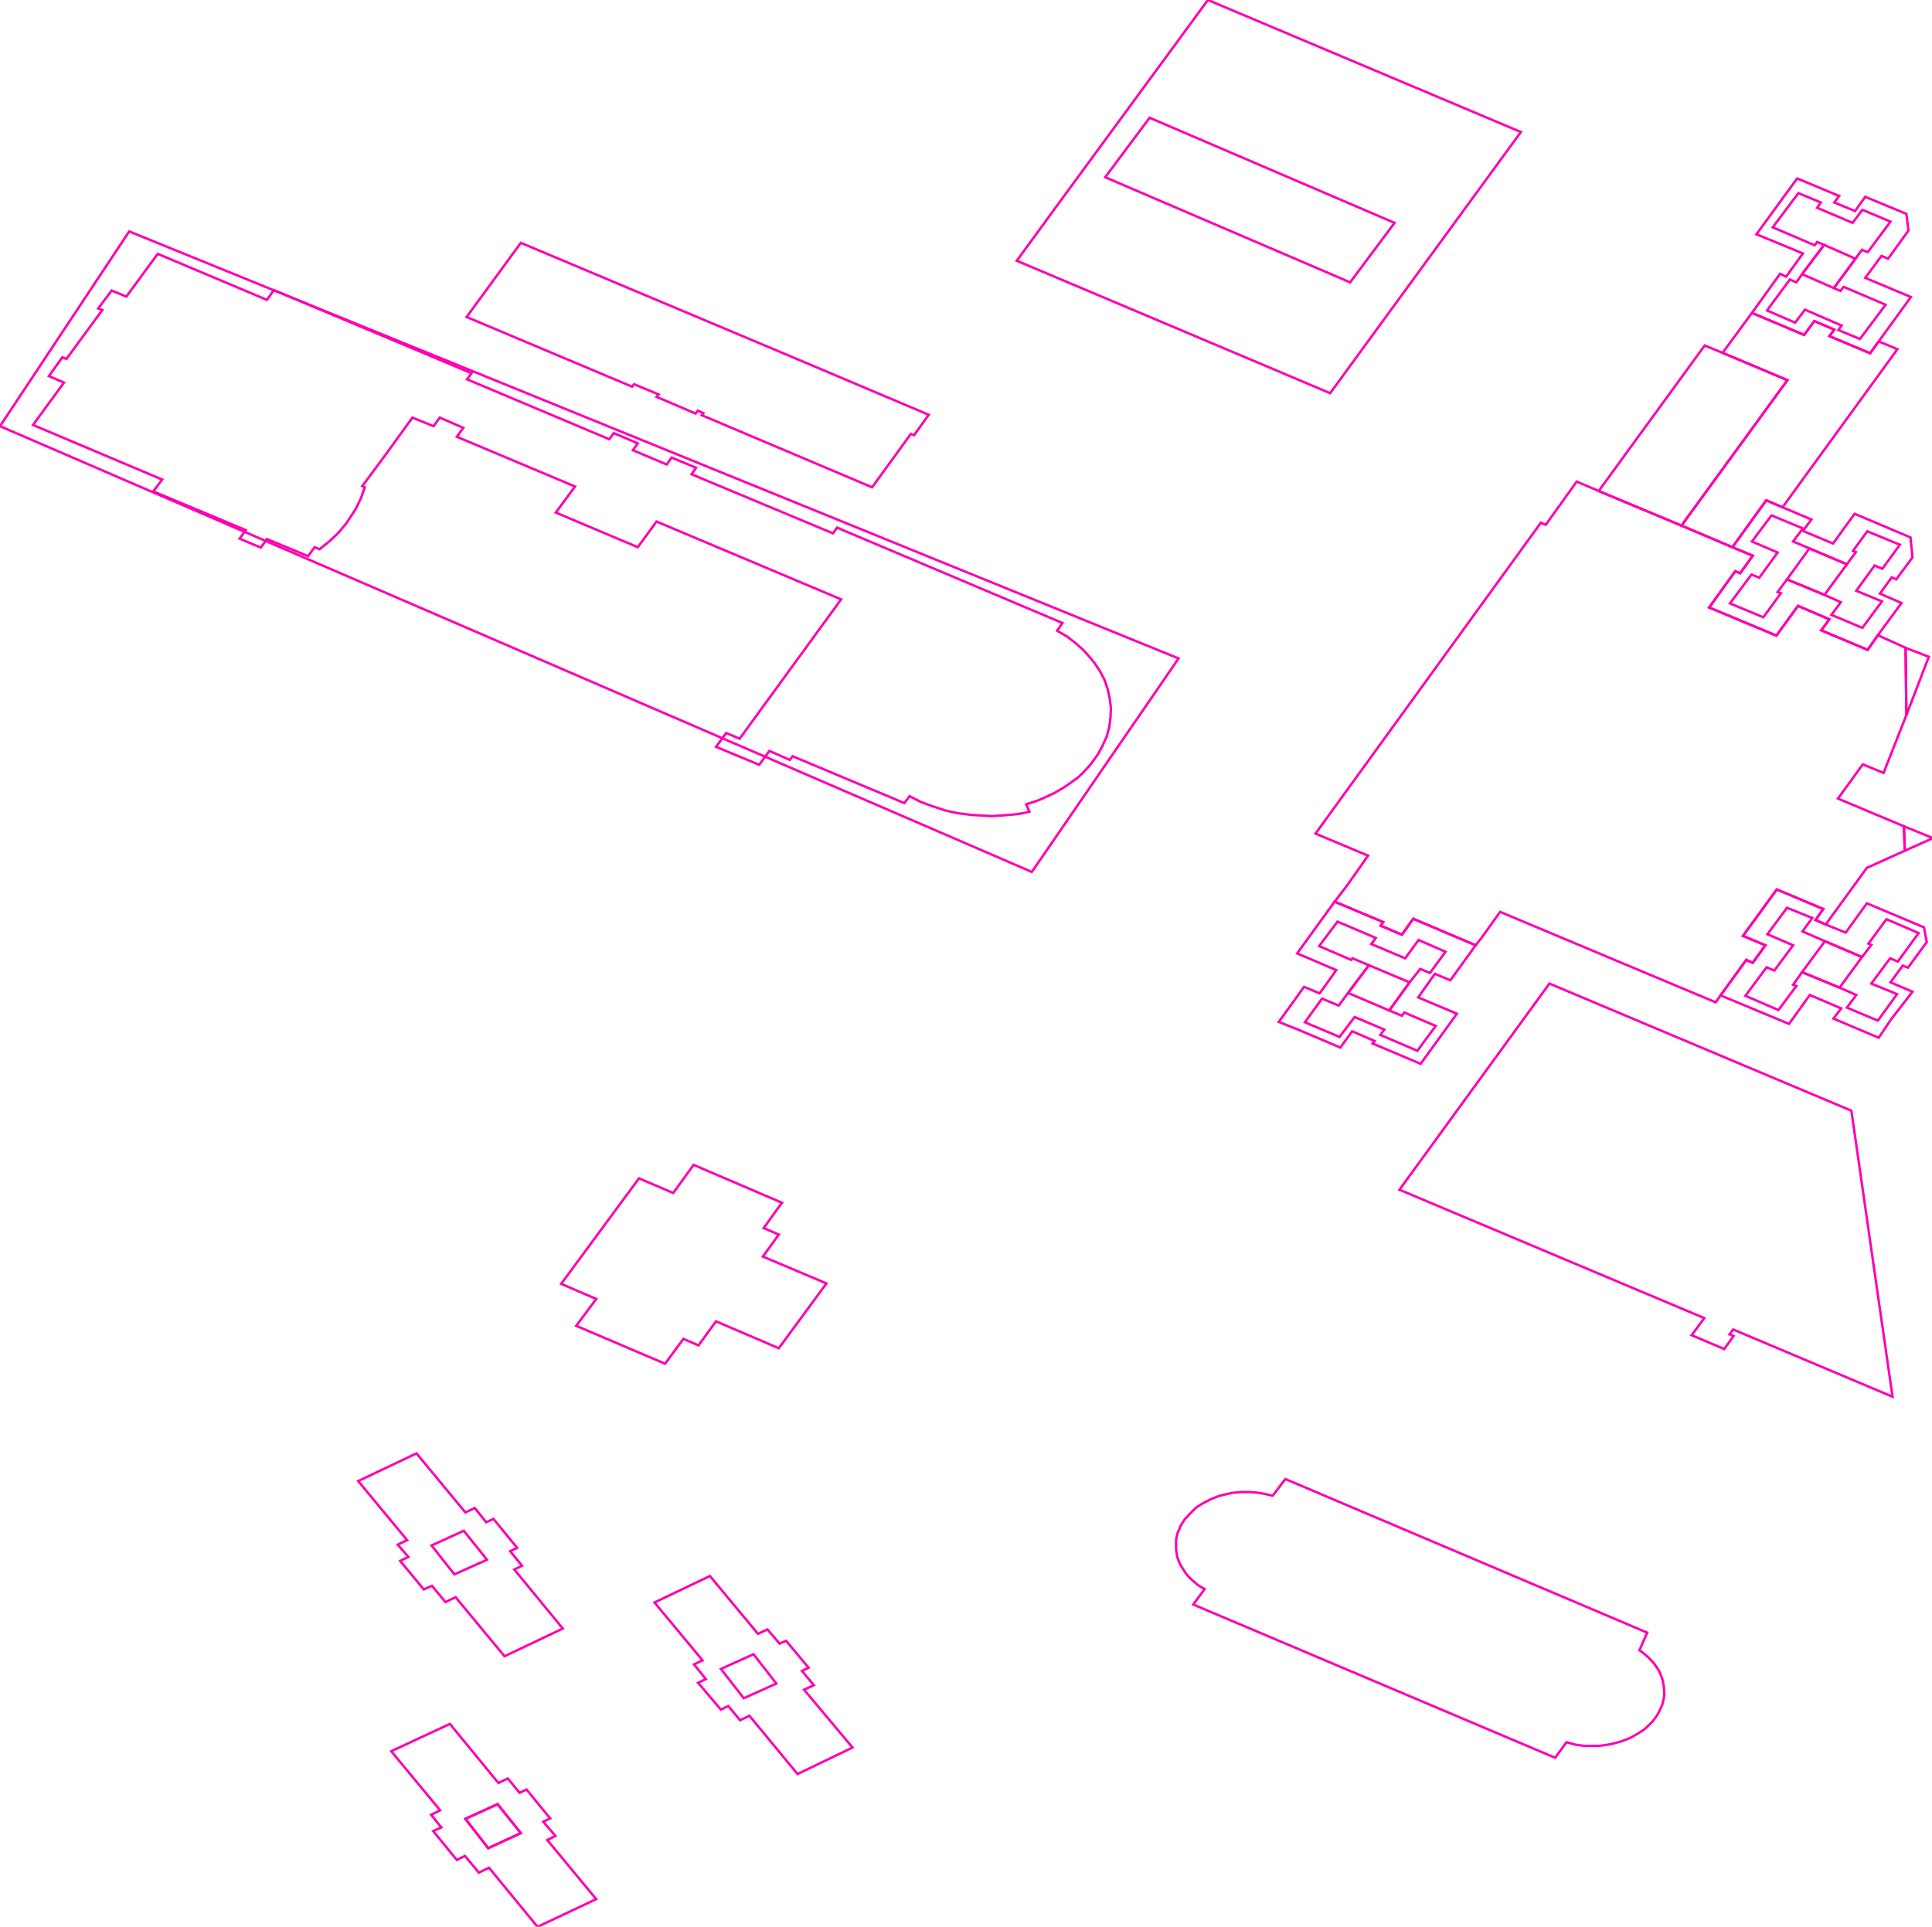 <?xml version="1.0" encoding="iso-8859-1" standalone="no"?>
<!DOCTYPE svg PUBLIC "-//W3C//DTD SVG 1.0//EN" "http://www.w3.org/TR/2001/REC-SVG-20010904/DTD/svg10.dtd">
<svg xmlns="http://www.w3.org/2000/svg" width="802" height="800">
<path style="fill:rgb(255, 0, 0);fill-opacity:0;fill-rule:evenodd;stroke:rgb(255, 0, 176);stroke-width:1;" d="M 546.077, 346.12 L 639.628, 217.044 L 641.658, 217.89 L 654.515, 199.958 L 663.65, 203.849 L 663.988, 204.018 L 697.991, 218.228 L 719.137, 227.194 L 727.596, 230.746 L 722.351, 238.021 L 720.321, 237.175 L 709.495, 252.231 L 737.407, 263.904 L 746.373, 251.554 L 759.399, 257.137 L 756.016, 261.704 L 775.301, 269.824 L 779.531, 263.734 L 791.034, 268.979 L 791.372, 296.892 L 781.899, 320.914 L 773.271, 317.361 L 762.952, 331.571 L 790.357, 343.075 L 790.696, 353.225 L 774.963, 360.33 L 757.877, 383.844 L 753.648, 381.984 L 756.862, 377.416 L 737.577, 369.296 L 723.536, 388.581 L 732.84, 392.472 L 727.596, 399.746 L 724.889, 398.562 L 714.231, 413.28 L 712.201, 416.156 L 622.711, 378.6 L 615.098, 389.258 L 612.561, 392.472 L 586.678, 381.476 L 581.941, 388.074 L 573.144, 384.352 L 574.159, 382.829 L 554.028, 374.371 L 559.103, 367.773 L 567.9, 355.255 L 546.077, 346.12 z "/>
<path style="fill:rgb(0, 255, 0);fill-opacity:0;fill-rule:evenodd;stroke:rgb(255, 0, 176);stroke-width:1;" d="M 580.926, 493.973 L 643.18, 408.374 L 768.535, 461.155 L 785.621, 579.911 L 719.476, 551.998 L 717.953, 554.028 L 719.645, 554.705 L 715.754, 560.118 L 702.22, 554.367 L 707.465, 547.262 L 580.926, 493.973 z "/>
<path style="fill:rgb(0, 0, 255);fill-opacity:0;fill-rule:evenodd;stroke:rgb(255, 0, 176);stroke-width:1;" d="M 488.222, 640.643 L 488.222, 639.12 L 488.898, 636.244 L 489.575, 634.891 L 490.082, 633.538 L 491.774, 630.831 L 493.973, 628.463 L 496.342, 626.094 L 497.864, 625.079 L 499.218, 624.233 L 502.432, 622.542 L 505.815, 621.188 L 507.676, 620.681 L 511.398, 619.835 L 513.259, 619.666 L 515.119, 619.497 L 519.01, 619.497 L 522.732, 619.835 L 524.593, 620.173 L 528.315, 621.019 L 533.559, 614.083 L 683.781, 677.86 L 680.567, 685.134 L 681.92, 686.149 L 684.458, 688.348 L 686.657, 690.717 L 688.518, 693.424 L 689.194, 694.777 L 690.209, 697.653 L 690.717, 700.529 L 690.886, 703.574 L 690.717, 704.927 L 690.04, 707.803 L 688.687, 710.679 L 688.01, 712.032 L 686.149, 714.57 L 683.781, 716.938 L 682.428, 718.122 L 679.552, 719.983 L 676.507, 721.675 L 672.954, 723.028 L 669.232, 724.043 L 667.372, 724.381 L 663.65, 724.889 L 661.62, 724.889 L 657.729, 724.889 L 654.007, 724.381 L 650.285, 723.366 L 645.549, 729.795 L 495.327, 666.187 L 500.063, 659.759 L 498.541, 658.913 L 497.018, 657.898 L 494.481, 655.699 L 493.297, 654.515 L 492.282, 653.331 L 490.59, 650.624 L 489.744, 649.27 L 488.729, 646.564 L 488.222, 643.519 L 488.222, 640.643 z "/>
<path style="fill:rgb(255, 255, 0);fill-opacity:0;fill-rule:evenodd;stroke:rgb(255, 0, 176);stroke-width:1;" d="M 193.698, 131.613 L 216.198, 100.825 L 325.143, 146.669 L 385.536, 172.214 L 379.446, 180.672 L 378.093, 180.165 L 362.022, 202.326 L 291.309, 172.383 L 291.986, 171.537 L 289.617, 170.522 L 288.771, 171.706 L 272.531, 164.771 L 273.377, 163.756 L 263.227, 159.526 L 262.381, 160.541 L 193.698, 131.613 z "/>
<path style="fill:rgb(255, 0, 0);fill-opacity:0;fill-rule:evenodd;stroke:rgb(255, 0, 176);stroke-width:1;" d="M 232.946, 533.051 L 265.257, 489.237 L 279.467, 495.327 L 287.926, 483.654 L 324.635, 499.387 L 323.959, 500.233 L 317.023, 509.875 L 323.282, 512.582 L 316.684, 521.717 L 343.075, 532.882 L 323.282, 559.78 L 297.23, 548.615 L 289.956, 558.596 L 283.696, 555.889 L 276.084, 566.209 L 239.205, 550.476 L 247.494, 539.311 L 232.946, 533.051 z "/>
<path style="fill:rgb(0, 255, 0);fill-opacity:0;fill-rule:evenodd;stroke:rgb(255, 0, 176);stroke-width:1;" d="M 697.991, 218.228 L 741.975, 157.835 L 715.077, 146.5 L 727.257, 129.922 L 748.911, 139.057 L 753.14, 133.305 L 761.429, 136.858 L 759.399, 139.564 L 776.316, 146.669 L 779.869, 141.764 L 787.651, 144.978 L 739.945, 210.615 L 733.178, 207.739 L 719.137, 227.194 L 697.991, 218.228 z "/>
<path style="fill:rgb(0, 0, 255);fill-opacity:0;fill-rule:evenodd;stroke:rgb(255, 0, 176);stroke-width:1;" d="M 530.852, 424.276 L 541.341, 409.727 L 547.769, 412.434 L 550.137, 409.22 L 554.705, 402.791 L 538.465, 395.855 L 554.028, 374.371 L 574.159, 382.829 L 573.144, 384.352 L 581.941, 388.074 L 586.678, 381.476 L 612.561, 392.472 L 602.072, 407.021 L 595.644, 404.314 L 588.708, 414.126 L 604.779, 420.892 L 589.723, 441.7 L 569.761, 433.242 L 570.607, 432.227 L 561.303, 428.167 L 556.397, 434.933 L 539.649, 427.828 L 530.852, 424.276 z "/>
<path style="fill:rgb(255, 255, 0);fill-opacity:0;fill-rule:evenodd;stroke:rgb(255, 0, 176);stroke-width:1;" d="M 709.495, 252.231 L 720.321, 237.175 L 722.351, 238.021 L 727.596, 230.746 L 719.137, 227.194 L 733.178, 207.739 L 739.945, 210.615 L 751.956, 215.69 L 748.403, 220.427 L 760.922, 225.671 L 769.888, 213.322 L 793.064, 223.134 L 793.91, 231.423 L 787.143, 240.558 L 785.282, 239.712 L 780.376, 246.479 L 789.342, 250.37 L 779.531, 263.734 L 775.301, 269.824 L 756.016, 261.704 L 759.399, 257.137 L 746.373, 251.554 L 737.407, 263.904 L 709.495, 252.231 z "/>
<path style="fill:rgb(255, 0, 0);fill-opacity:0;fill-rule:evenodd;stroke:rgb(255, 0, 176);stroke-width:1;" d="M 714.231, 413.28 L 724.889, 398.562 L 727.596, 399.746 L 732.84, 392.472 L 723.536, 388.581 L 737.577, 369.296 L 756.862, 377.416 L 753.648, 381.984 L 757.877, 383.844 L 766.166, 387.228 L 774.963, 375.048 L 798.647, 385.029 L 799.831, 391.119 L 792.049, 401.776 L 789.85, 400.93 L 784.775, 407.866 L 793.91, 411.757 L 785.113, 423.092 L 779.869, 430.873 L 761.091, 422.922 L 764.305, 418.693 L 751.279, 413.111 L 742.652, 425.122 L 714.231, 413.28 z "/>
<path style="fill:rgb(0, 255, 0);fill-opacity:0;fill-rule:evenodd;stroke:rgb(255, 0, 176);stroke-width:1;" d="M 727.257, 129.922 L 738.93, 113.682 L 741.468, 114.866 L 748.403, 105.223 L 729.118, 97.272 L 746.035, 74.096 L 763.46, 81.37 L 761.429, 84.077 L 770.057, 87.629 L 774.286, 81.709 L 791.372, 88.814 L 792.218, 95.75 L 783.76, 107.422 L 781.053, 106.238 L 774.286, 115.373 L 793.233, 123.324 L 779.869, 141.764 L 776.316, 146.669 L 759.399, 139.564 L 761.429, 136.858 L 753.14, 133.305 L 748.911, 139.057 L 727.257, 129.922 z "/>
<path style="fill:rgb(0, 0, 255);fill-opacity:0;fill-rule:evenodd;stroke:rgb(255, 0, 176);stroke-width:1;" d="M 162.402, 727.088 L 186.763, 715.754 L 206.894, 740.283 L 210.785, 738.422 L 215.69, 744.343 L 218.566, 742.99 L 228.378, 755.001 L 225.502, 756.354 L 230.577, 762.275 L 227.194, 763.967 L 247.494, 788.497 L 223.134, 800 L 203.003, 775.471 L 198.774, 777.501 L 193.022, 770.565 L 189.638, 772.256 L 179.827, 760.245 L 183.21, 758.723 L 178.981, 753.479 L 182.702, 751.618 L 162.402, 727.088 z "/>
<path style="fill:rgb(255, 255, 0);fill-opacity:0;fill-rule:evenodd;stroke:rgb(255, 0, 176);stroke-width:1;" d="M 663.65, 203.849 L 707.634, 143.455 L 715.077, 146.5 L 741.975, 157.835 L 697.991, 218.228 L 663.988, 204.018 L 663.65, 203.849 z "/>
<path style="fill:rgb(255, 0, 0);fill-opacity:0;fill-rule:evenodd;stroke:rgb(255, 0, 176);stroke-width:1;" d="M 271.685, 665.342 L 294.692, 654.346 L 314.654, 678.368 L 318.545, 676.507 L 323.62, 682.428 L 326.327, 681.243 L 335.631, 692.409 L 332.925, 693.762 L 337.83, 699.683 L 333.77, 701.544 L 353.901, 725.566 L 331.064, 736.562 L 311.102, 712.37 L 307.211, 714.231 L 302.305, 708.31 L 299.26, 709.833 L 289.786, 698.668 L 293.001, 697.145 L 288.095, 691.055 L 291.647, 689.364 L 271.685, 665.342 z "/>
<path style="fill:rgb(0, 255, 0);fill-opacity:0;fill-rule:evenodd;stroke:rgb(255, 0, 176);stroke-width:1;" d="M 733.517, 128.907 L 742.99, 116.05 L 745.697, 117.234 L 748.065, 113.851 L 757.2, 101.671 L 754.324, 100.486 L 753.309, 101.84 L 735.885, 94.396 L 746.543, 80.186 L 755.847, 84.077 L 754.324, 86.276 L 769.042, 92.535 L 773.102, 87.122 L 784.775, 92.028 L 775.301, 104.716 L 772.933, 103.701 L 770.226, 107.422 L 761.26, 119.602 L 763.967, 120.787 L 765.32, 119.095 L 782.745, 126.538 L 772.087, 140.749 L 763.121, 137.027 L 764.475, 135.166 L 749.249, 128.568 L 745.189, 133.982 L 733.517, 128.907 z "/>
<path style="fill:rgb(0, 0, 255);fill-opacity:0;fill-rule:evenodd;stroke:rgb(255, 0, 176);stroke-width:1;" d="M 724.551, 413.449 L 733.347, 401.607 L 736.562, 402.96 L 744.343, 392.472 L 733.686, 387.904 L 741.806, 376.908 L 752.294, 381.138 L 748.234, 386.72 L 757.539, 390.78 L 772.933, 397.378 L 776.824, 392.303 L 775.64, 391.795 L 783.083, 381.645 L 796.447, 387.397 L 787.82, 399.239 L 784.606, 397.885 L 776.824, 408.374 L 787.481, 412.772 L 779.531, 423.768 L 766.674, 418.355 L 770.565, 413.111 L 763.629, 410.066 L 748.065, 403.637 L 744.343, 408.881 L 745.697, 409.389 L 738.253, 419.37 L 724.551, 413.449 z "/>
<path style="fill:rgb(255, 255, 0);fill-opacity:0;fill-rule:evenodd;stroke:rgb(255, 0, 176);stroke-width:1;" d="M 718.122, 250.539 L 727.088, 238.528 L 730.302, 239.882 L 737.915, 229.393 L 727.257, 224.826 L 735.377, 213.999 L 748.403, 219.412 L 744.343, 224.826 L 751.11, 227.701 L 766.674, 234.299 L 770.395, 229.224 L 769.211, 228.716 L 775.132, 220.596 L 788.666, 226.179 L 781.391, 236.16 L 778.177, 234.807 L 770.565, 245.295 L 781.222, 249.693 L 773.102, 260.689 L 760.245, 255.276 L 764.136, 250.032 L 757.369, 246.987 L 741.806, 240.558 L 737.915, 245.802 L 739.268, 246.31 L 731.994, 256.291 L 718.122, 250.539 z "/>
<path style="fill:rgb(255, 0, 0);fill-opacity:0;fill-rule:evenodd;stroke:rgb(255, 0, 176);stroke-width:1;" d="M 541.679, 424.445 L 548.784, 414.633 L 555.72, 417.509 L 559.611, 412.265 L 568.239, 400.761 L 561.472, 397.885 L 560.964, 398.562 L 547.6, 392.81 L 555.213, 382.66 L 571.114, 389.427 L 569.254, 391.964 L 583.295, 397.885 L 588.877, 390.273 L 600.042, 395.179 L 593.614, 403.975 L 589.554, 402.284 L 585.155, 407.866 L 576.697, 419.539 L 581.941, 421.738 L 582.956, 420.385 L 595.982, 425.967 L 588.37, 436.287 L 572.975, 429.689 L 574.667, 427.49 L 562.318, 422.246 L 556.058, 430.535 L 541.679, 424.445 z "/>
<path style="fill:rgb(0, 255, 0);fill-opacity:0;fill-rule:evenodd;stroke:rgb(255, 0, 176);stroke-width:1;" d="M 748.065, 403.637 L 757.539, 390.78 L 772.933, 397.378 L 763.629, 410.066 L 748.065, 403.637 z "/>
<path style="fill:rgb(0, 0, 255);fill-opacity:0;fill-rule:evenodd;stroke:rgb(255, 0, 176);stroke-width:1;" d="M 741.806, 240.558 L 751.11, 227.701 L 766.674, 234.299 L 757.369, 246.987 L 741.806, 240.558 z "/>
<path style="fill:rgb(255, 255, 0);fill-opacity:0;fill-rule:evenodd;stroke:rgb(255, 0, 176);stroke-width:1;" d="M 559.611, 412.265 L 568.239, 400.761 L 585.155, 407.866 L 576.697, 419.539 L 559.611, 412.265 z "/>
<path style="fill:rgb(255, 0, 0);fill-opacity:0;fill-rule:evenodd;stroke:rgb(255, 0, 176);stroke-width:1;" d="M 299.26, 692.916 L 312.793, 686.826 L 322.267, 699.006 L 308.733, 705.096 L 299.26, 692.916 z "/>
<path style="fill:rgb(0, 255, 0);fill-opacity:0;fill-rule:evenodd;stroke:rgb(255, 0, 176);stroke-width:1;" d="M 179.15, 641.658 L 192.514, 635.568 L 202.157, 647.579 L 188.623, 653.669 L 179.15, 641.658 z "/>
<path style="fill:rgb(0, 0, 255);fill-opacity:0;fill-rule:evenodd;stroke:rgb(255, 0, 176);stroke-width:1;" d="M 193.191, 755.17 L 206.555, 749.08 L 216.198, 761.091 L 202.664, 767.35 L 193.191, 755.17 z "/>
<path style="fill:rgb(255, 255, 0);fill-opacity:0;fill-rule:evenodd;stroke:rgb(255, 0, 176);stroke-width:1;" d="M 748.065, 113.851 L 757.2, 101.671 L 770.226, 107.422 L 761.26, 119.602 L 748.065, 113.851 z "/>
<path style="fill:rgb(255, 0, 0);fill-opacity:0;fill-rule:evenodd;stroke:rgb(255, 0, 176);stroke-width:1;" d="M 791.034, 268.979 L 800.677, 272.7 L 791.372, 296.892 L 791.034, 268.979 z "/>
<path style="fill:rgb(0, 255, 0);fill-opacity:0;fill-rule:evenodd;stroke:rgb(255, 0, 176);stroke-width:1;" d="M 790.357, 343.075 L 802.368, 347.981 L 790.696, 353.225 L 790.357, 343.075 z "/>
<path style="fill:rgb(0, 0, 255);fill-opacity:0;fill-rule:evenodd;stroke:rgb(255, 0, 176);stroke-width:1;" d="M 0, 176.951 L 53.627, 96.088 L 489.237, 273.377 L 428.336, 362.022 L 0, 176.951 z "/>
<path style="fill:rgb(255, 255, 0);fill-opacity:0;fill-rule:evenodd;stroke:rgb(255, 0, 176);stroke-width:1;" d="M 13.703, 176.443 L 26.559, 158.85 L 20.3, 156.143 L 25.883, 148.361 L 27.575, 149.038 L 42.461, 128.738 L 40.77, 128.061 L 46.352, 120.617 L 52.442, 123.155 L 65.468, 105.392 L 110.806, 124.508 L 113.682, 120.448 L 195.728, 154.959 L 193.868, 157.496 L 252.908, 182.364 L 254.768, 179.827 L 264.749, 184.056 L 262.719, 186.932 L 276.76, 192.853 L 278.79, 189.977 L 288.941, 194.206 L 287.08, 196.913 L 345.781, 221.442 L 347.473, 219.074 L 441.023, 258.659 L 438.824, 261.874 L 442.884, 264.242 L 446.606, 267.118 L 449.82, 269.994 L 451.343, 271.685 L 454.219, 275.069 L 456.587, 278.621 L 458.448, 282.174 L 459.801, 286.065 L 460.647, 289.956 L 461.155, 293.846 L 460.985, 297.907 L 460.478, 301.797 L 459.463, 305.688 L 457.771, 309.41 L 455.91, 312.963 L 453.373, 316.515 L 452.019, 318.207 L 448.974, 321.421 L 447.283, 322.944 L 443.561, 325.65 L 441.531, 327.004 L 437.471, 329.372 L 433.073, 331.402 L 430.704, 332.417 L 425.967, 333.94 L 427.321, 336.985 L 425.291, 337.492 L 422.584, 338 L 417.001, 338.507 L 411.588, 338.845 L 408.712, 338.676 L 403.13, 338.338 L 397.716, 337.661 L 392.303, 336.477 L 387.228, 334.785 L 382.153, 332.925 L 377.585, 330.556 L 375.386, 333.432 L 329.034, 313.978 L 327.849, 315.5 L 319.391, 311.778 L 315.162, 317.53 L 297.23, 310.087 L 301.459, 304.335 L 307.042, 306.703 L 349.165, 248.848 L 272.531, 216.536 L 264.749, 227.194 L 230.746, 212.815 L 238.697, 201.988 L 189.638, 181.349 L 192.345, 177.627 L 182.533, 173.398 L 179.996, 176.951 L 171.199, 173.398 L 159.695, 189.3 L 150.391, 201.819 L 151.406, 202.326 L 149.884, 206.724 L 147.854, 210.954 L 146.5, 213.153 L 143.794, 217.213 L 140.579, 221.104 L 136.858, 224.656 L 132.628, 228.04 L 130.598, 227.194 L 127.892, 230.916 L 110.806, 223.811 L 108.268, 227.363 L 99.471, 223.641 L 102.009, 220.089 L 63.608, 204.018 L 67.329, 199.112 L 13.703, 176.443 z "/>
<path style="fill:rgb(255, 0, 0);fill-opacity:0;fill-rule:evenodd;stroke:rgb(255, 0, 176);stroke-width:1;" d="M 422.077, 108.268 L 442.208, 80.694 L 497.695, 5.075 L 501.417, 0 L 631.339, 54.811 L 552.167, 163.248 L 422.077, 108.268 z "/>
<path style="fill:rgb(0, 255, 0);fill-opacity:0;fill-rule:evenodd;stroke:rgb(255, 0, 176);stroke-width:1;" d="M 458.786, 73.588 L 477.226, 48.89 L 578.896, 92.535 L 560.457, 117.234 L 458.786, 73.588 z "/>
<path style="fill:rgb(0, 0, 255);fill-opacity:0;fill-rule:evenodd;stroke:rgb(255, 0, 176);stroke-width:1;" d="M 148.7, 614.929 L 172.891, 603.426 L 193.191, 627.955 L 197.082, 626.094 L 201.819, 632.015 L 204.864, 630.662 L 214.675, 642.673 L 211.8, 644.026 L 216.705, 650.116 L 213.491, 651.639 L 233.622, 676.168 L 209.431, 687.672 L 189.131, 663.142 L 184.902, 665.172 L 179.319, 658.406 L 175.936, 659.928 L 166.124, 648.086 L 169.507, 646.395 L 165.109, 641.32 L 169, 639.459 L 148.7, 614.929 z "/>
<path style="fill:rgb(255, 255, 0);fill-opacity:0;fill-rule:evenodd;stroke:rgb(255, 0, 176);stroke-width:1;" d="M 193.191, 755.17 L 206.555, 749.08 L 216.198, 761.091 L 202.664, 767.35 L 193.191, 755.17 z "/>
</svg>